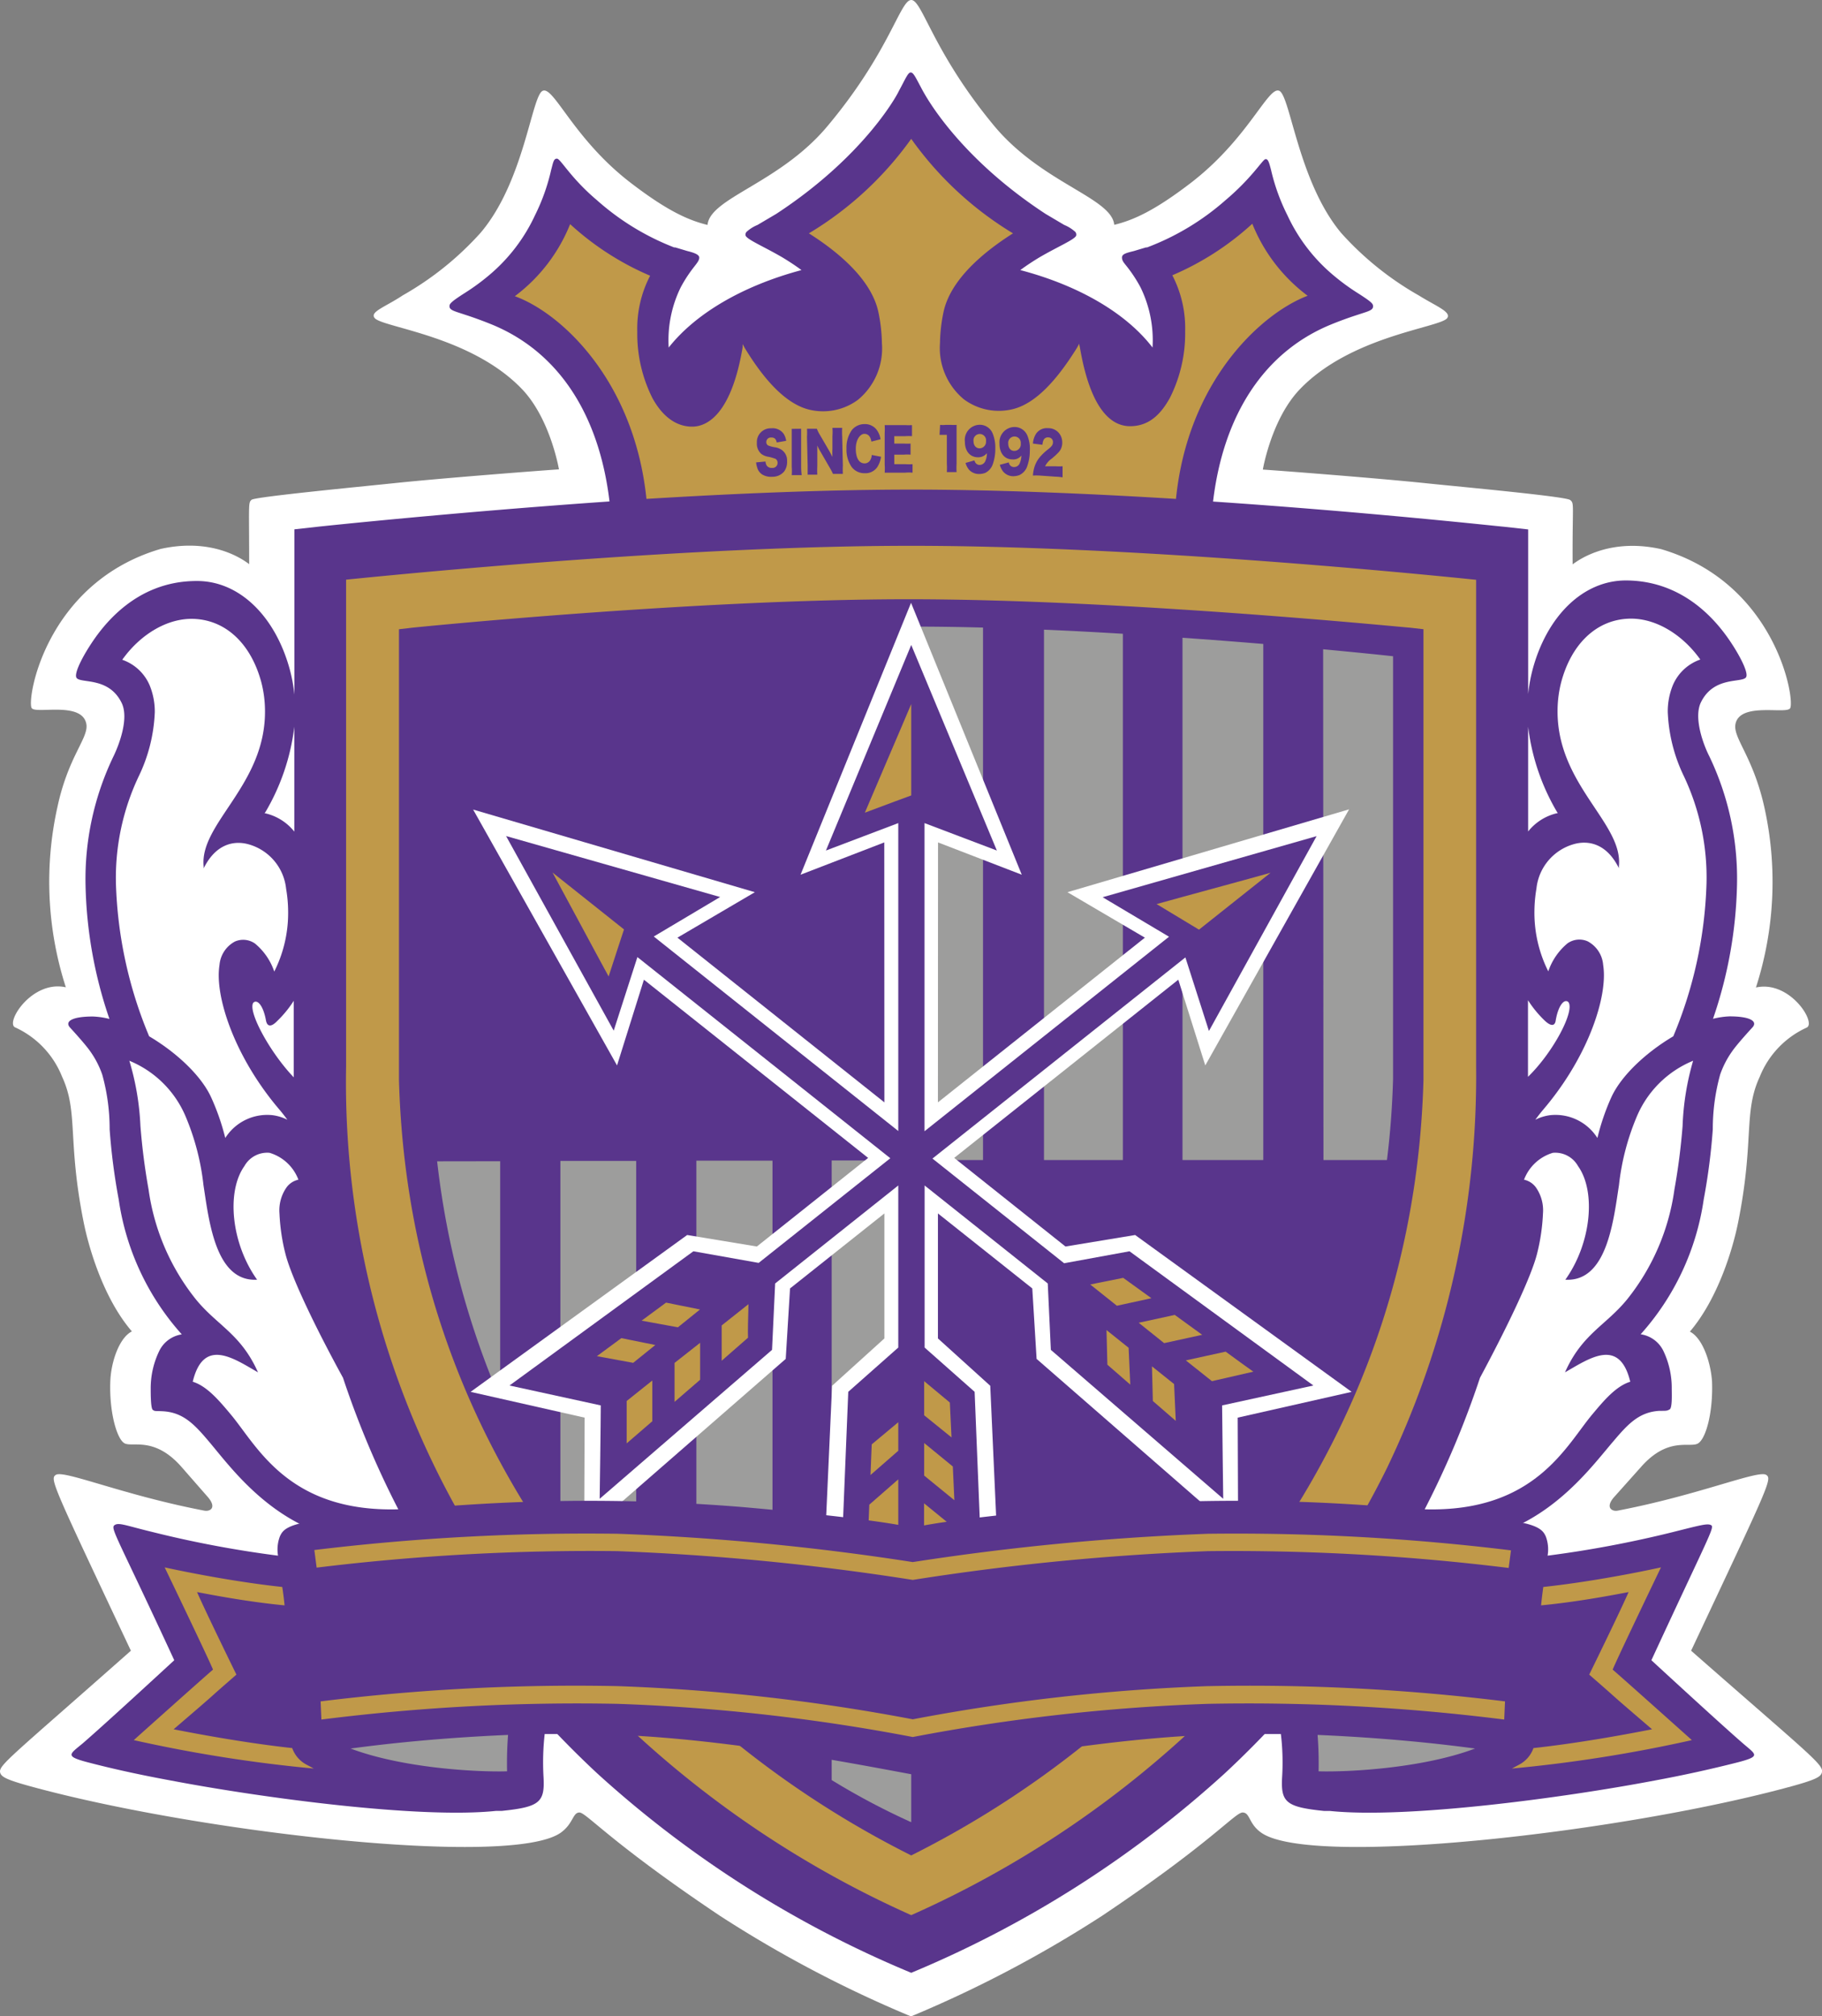 <?xml version="1.0" encoding="UTF-8" standalone="no"?>
<svg
   viewBox="0 0 78.9 87.31"
   version="1.1"
   id="svg17"
   sodipodi:docname="sanfrecce-hiroshima.svg"
   inkscape:version="1.4.2 (f4327f4, 2025-05-13)"
   xmlns:inkscape="http://www.inkscape.org/namespaces/inkscape"
   xmlns:sodipodi="http://sodipodi.sourceforge.net/DTD/sodipodi-0.dtd"
   xmlns="http://www.w3.org/2000/svg"
   xmlns:svg="http://www.w3.org/2000/svg">
  <rect x="0" y="0" width="78.9" height="87.31" fill="#808080" stroke="none"/>
  <defs
     id="defs17" />
  <sodipodi:namedview
     id="namedview17"
     pagecolor="#ffffff"
     bordercolor="#000000"
     borderopacity="0.25"
     inkscape:showpageshadow="2"
     inkscape:pageopacity="0.0"
     inkscape:pagecheckerboard="0"
     inkscape:deskcolor="#d1d1d1"
     inkscape:zoom="9.2429278"
     inkscape:cx="39.435557"
     inkscape:cy="43.654999"
     inkscape:window-width="1920"
     inkscape:window-height="1009"
     inkscape:window-x="-8"
     inkscape:window-y="-8"
     inkscape:window-maximized="1"
     inkscape:current-layer="svg17" />
  <path
     d="M104.33 79.564c.479 0 .93 2.233 3.569 5.423 2.074 2.511 5.112 3.134 5.222 4.312.824-.2 1.749-.608 3.354-1.844 2.472-1.917 3.315-4.178 3.794-3.958s.83 3.963 2.693 6.171a13.4 13.4 0 0 0 3.354 2.693c.771.479 1.437.719 1.212.992-.374.407-4.183.771-6.382 3.08-1.221 1.284-1.59 3.464-1.59 3.464.824.053 5.112.384 7.186.604 1.438.149 5.932.56 6.123.714.192.153.091.177.106 2.783 0 .03 1.36-1.207 3.832-.656 4.983 1.466 5.807 6.52 5.587 6.89-.163.273-2.142-.273-2.362.66-.144.61.747 1.385 1.246 3.628a14.9 14.9 0 0 1-.365 7.804c1.466-.325 2.63 1.529 2.2 1.735a3.95 3.95 0 0 0-2.037 2.136c-.714 1.538-.225 2.765-.934 6.3-.22 1.103-.853 3.273-2.089 4.73.551.277.9 1.322.958 2.146.053 1.317-.254 2.477-.603 2.693-.35.215-1.28-.317-2.458 1.006l-1.155 1.293c-.44.48-.11.661.13.614 3.53-.676 6.094-1.778 6.434-1.548.264.177.134.407-3.253 7.613 5.203 4.566 5.75 4.935 5.663 5.27-.043.182-.235.307-1.322.604-7.22 1.983-20.77 3.536-22.954 2.007-.551-.383-.48-.867-.805-.876s-1.323 1.279-6.085 4.47a52 52 0 0 1-8.279 4.36 52 52 0 0 1-8.279-4.36c-4.762-3.191-5.792-4.48-6.085-4.47-.292.01-.254.479-.805.876-2.184 1.529-15.733-.024-22.954-2.007-1.087-.297-1.279-.422-1.322-.604-.067-.316.48-.685 5.663-5.27-3.387-7.187-3.517-7.436-3.253-7.613.34-.23 2.903.872 6.434 1.548.24.047.57-.12.13-.614l-1.14-1.303c-1.18-1.322-2.128-.805-2.458-1.006s-.657-1.375-.604-2.693c.034-.824.383-1.868.934-2.146-1.236-1.437-1.868-3.627-2.089-4.729-.709-3.536-.22-4.762-.934-6.3a3.95 3.95 0 0 0-2.036-2.137c-.431-.206.733-2.06 2.199-1.734a14.9 14.9 0 0 1-.364-7.805c.479-2.242 1.39-3.018 1.246-3.627-.22-.958-2.2-.388-2.362-.66-.22-.37.603-5.424 5.586-6.89 2.491-.551 3.833.685 3.833.656 0-2.606-.048-2.654.105-2.784.154-.13 4.7-.565 6.123-.714 2.09-.22 6.377-.55 7.187-.603 0 0-.37-2.18-1.59-3.464-2.2-2.31-6.009-2.674-6.383-3.08-.244-.274.441-.48 1.213-.993a13.4 13.4 0 0 0 3.353-2.692c1.888-2.2 2.219-5.903 2.693-6.157s1.322 2.05 3.794 3.958c1.605 1.236 2.53 1.643 3.354 1.844.11-1.183 3.148-1.806 5.222-4.312 2.67-3.195 3.12-5.428 3.599-5.428"
     class="cls-1"
     style="fill:#fff;stroke-width:.479"
     transform="translate(-64.87 -79.564)"
     id="path1" />
  <path
     d="M104.33 164.989a46.9 46.9 0 0 0 13.601-8.658 41.8 41.8 0 0 0 7.925-10.06h.158c5.002.713 7.493-2.876 8.734-4.313.628-.742 1.107-1.25 1.979-1.303.33 0 .326 0 .445-.062.12-.063.091-.69.091-.91a3.7 3.7 0 0 0-.354-1.606 1.3 1.3 0 0 0-.992-.737 11.13 11.13 0 0 0 2.731-5.84 27 27 0 0 0 .393-3.038 8.8 8.8 0 0 1 .32-2.372 4 4 0 0 1 .523-1.01c.225-.327.872-1.026.872-1.026.235-.254-.067-.48-.987-.48a3.4 3.4 0 0 0-.719.106 19 19 0 0 0 1.04-5.826 12.25 12.25 0 0 0-1.207-5.557c-.245-.48-.685-1.653-.355-2.324.556-1.136 1.763-.829 1.95-1.078.11-.153-.158-.738-.55-1.356-.533-.838-1.97-2.831-4.648-2.841-1.888 0-3.435 1.581-4.044 3.866a7 7 0 0 0-.191 1.054v-7.129l-1.078-.12c-.087 0-5.683-.622-12.567-1.087.455-3.804 2.251-6.497 5.107-7.666a16 16 0 0 1 1.155-.421c.479-.159.69-.197.665-.393 0-.106-.172-.23-.608-.513a9.5 9.5 0 0 1-1.107-.805 7.5 7.5 0 0 1-1.993-2.601 8.7 8.7 0 0 1-.704-1.946c-.082-.316-.13-.512-.254-.479-.125.034-.585.815-1.72 1.773a11 11 0 0 1-3.397 2.046h-.048l-.527.158c-.33.081-.512.13-.512.278s.081.225.22.402a6 6 0 0 1 .58.887 5.2 5.2 0 0 1 .522 2.61c-1.14-1.485-3.181-2.682-5.725-3.353.282-.21.56-.388.804-.537.815-.479 1.558-.785 1.615-.958a.18.18 0 0 0-.038-.158 1.6 1.6 0 0 0-.48-.302l-.809-.479c-3.9-2.554-5.27-5.27-5.299-5.299-.307-.565-.407-.814-.532-.824-.124-.01-.225.259-.532.824 0 .024-1.399 2.745-5.299 5.3l-.81.478a1.6 1.6 0 0 0-.478.302.18.18 0 0 0-.039.158c.058.173.8.48 1.615.958.244.149.522.326.805.537-2.544.68-4.585 1.878-5.75 3.354a5.2 5.2 0 0 1 .523-2.611 6 6 0 0 1 .58-.887c.138-.177.225-.287.22-.402s-.182-.197-.513-.278l-.527-.158h-.048a11 11 0 0 1-3.344-2.046c-1.135-.958-1.571-1.787-1.725-1.797-.153-.01-.172.187-.254.48a8.7 8.7 0 0 1-.7 1.969 7.5 7.5 0 0 1-1.987 2.596 9.5 9.5 0 0 1-1.107.805c-.436.283-.599.408-.609.513-.024.196.197.235.666.393 0 0 .508.158 1.155.421 2.875 1.174 4.652 3.867 5.107 7.666-6.884.48-12.456 1.078-12.567 1.088l-1.078.12v7.157a7 7 0 0 0-.191-1.054c-.609-2.285-2.156-3.876-4.044-3.866-2.678 0-4.115 2.003-4.647 2.841-.393.618-.661 1.203-.551 1.356.187.249 1.394-.058 1.95 1.078.33.67-.11 1.82-.355 2.324a12.25 12.25 0 0 0-1.207 5.557 19 19 0 0 0 1.035 5.807 3.4 3.4 0 0 0-.719-.105c-.92 0-1.222.22-.987.479 0 0 .647.7.872 1.025a4 4 0 0 1 .522 1.01 8.8 8.8 0 0 1 .321 2.372 27 27 0 0 0 .393 3.038 11.13 11.13 0 0 0 2.731 5.84 1.3 1.3 0 0 0-.992.753 3.7 3.7 0 0 0-.354 1.605c0 .22 0 .838.09.91.092.072.116.043.446.062.872.053 1.351.56 1.98 1.303 1.24 1.466 3.731 5.04 8.733 4.312h.158a41.8 41.8 0 0 0 7.925 10.061 46.9 46.9 0 0 0 13.602 8.639m-26.715-53.957v4.542a2.25 2.25 0 0 0-1.246-.79h-.038a9.5 9.5 0 0 0 1.284-3.752m-1.773 11.949c.163-.158.426.105.546.771.058.297.25.268.48.029a4.8 4.8 0 0 0 .723-.882v3.315c-1.026-1.068-2.008-2.87-1.75-3.233m56.487-8.203h-.039a2.25 2.25 0 0 0-1.245.79v-4.536a9.5 9.5 0 0 0 1.284 3.746m-1.29 11.413v-3.316a4.8 4.8 0 0 0 .724.882c.254.24.446.268.48-.029.12-.666.383-.93.546-.771.287.388-.671 2.19-1.75 3.234"
     class="cls-2"
     style="fill:#59358c;stroke-width:.479"
     transform="translate(-64.87 -79.564)"
     id="path2" />
  <path
     d="M104.33 85.577a14.8 14.8 0 0 0 4.407 4.091c-1.24.786-2.716 1.989-3.013 3.426a7 7 0 0 0-.149 1.332 2.88 2.88 0 0 0 1.035 2.429 2.54 2.54 0 0 0 2.118.426c.896-.22 1.806-1.087 2.783-2.663l.096-.173c0 .077.024.139.024.144.48 2.84 1.437 3.435 2.185 3.43.747-.005 1.279-.431 1.72-1.236a6.2 6.2 0 0 0 .656-2.875 4.97 4.97 0 0 0-.556-2.424 12.2 12.2 0 0 0 3.464-2.232 7.27 7.27 0 0 0 2.396 3.119c-2.008.761-5.189 3.684-5.701 8.796-3.747-.23-7.805-.403-11.466-.403s-7.718.173-11.465.403c-.531-5.127-3.693-8.05-5.7-8.777a7.27 7.27 0 0 0 2.395-3.12 12.2 12.2 0 0 0 3.464 2.233 4.97 4.97 0 0 0-.556 2.425 6.2 6.2 0 0 0 .656 2.874c.441.805 1.035 1.236 1.72 1.236s1.706-.589 2.185-3.43v-.144l.096.173c.958 1.576 1.887 2.443 2.783 2.664a2.54 2.54 0 0 0 2.118-.427 2.88 2.88 0 0 0 1.035-2.448 7 7 0 0 0-.149-1.332c-.297-1.437-1.772-2.64-3.013-3.426a14.8 14.8 0 0 0 4.431-4.091"
     class="cls-3"
     style="fill:#c09949;stroke-width:.479"
     transform="translate(-64.87 -79.564)"
     id="path3" />
  <path
     d="M98.02 99.548a.4.4 0 0 0 .052.177.26.26 0 0 0 .23.1.216.216 0 0 0 .24-.225.2.2 0 0 0-.086-.167 2 2 0 0 0-.297-.087.7.7 0 0 1-.317-.124.58.58 0 0 1-.196-.48.594.594 0 0 1 .618-.632.58.58 0 0 1 .551.254.8.8 0 0 1 .1.288l-.411.071c-.03-.158-.101-.22-.25-.215a.196.196 0 0 0-.2.201.16.16 0 0 0 .09.149 1.3 1.3 0 0 0 .273.072.7.7 0 0 1 .317.124.56.56 0 0 1 .22.48.7.7 0 0 1-.13.45.66.66 0 0 1-.512.225.74.74 0 0 1-.436-.1.52.52 0 0 1-.216-.298 1 1 0 0 1-.048-.225zM99.562 98.13v1.648a3 3 0 0 0 .024.359h-.43a2.5 2.5 0 0 0 0-.355v-1.648zM100.77 99.073c.057.1.096.178.148.278a3 3 0 0 1 0-.354v-.547a2.4 2.4 0 0 0 0-.359h.422a3 3 0 0 0 0 .364l.029 1.27a4 4 0 0 0 0 .36h-.427a3 3 0 0 0-.158-.298l-.373-.647a2 2 0 0 1-.149-.287v.891a4 4 0 0 0 0 .374h-.417v-.374l-.029-1.26a3 3 0 0 0 0-.355h.427a1.7 1.7 0 0 0 .148.293zM102.605 98.685q-.057-.336-.307-.335c-.168 0-.369.235-.369.642s.144.637.379.637a.28.28 0 0 0 .254-.153.45.45 0 0 0 .057-.211l.403.077a1.1 1.1 0 0 1-.163.45.62.62 0 0 1-.537.263.69.69 0 0 1-.57-.268 1.3 1.3 0 0 1-.225-.795 1.3 1.3 0 0 1 .235-.81.7.7 0 0 1 .55-.254.63.63 0 0 1 .57.321.9.9 0 0 1 .12.336zM104.387 100.031a1.7 1.7 0 0 0-.316 0h-.891a2.5 2.5 0 0 0 0-.359v-1.346a3 3 0 0 0 0-.355h.896a2 2 0 0 0 .287 0v.48a2 2 0 0 0-.287 0h-.48v.32h.417a2 2 0 0 0 .288 0v.48a1.6 1.6 0 0 0-.288 0h-.416v.412h.479a2 2 0 0 0 .311 0zM105.58 97.962a1 1 0 0 0 .235 0h.244a1.5 1.5 0 0 0 .235 0v1.677a3 3 0 0 0 0 .368h-.422a3 3 0 0 0 0-.368v-1.246h-.316zM107.065 99.5a.5.5 0 0 0 .048.105.22.22 0 0 0 .182.091.27.27 0 0 0 .245-.172.8.8 0 0 0 .067-.336.48.48 0 0 1-.384.177c-.345 0-.57-.263-.57-.675a.656.656 0 0 1 .642-.733.6.6 0 0 1 .556.364 1.6 1.6 0 0 1 .12.661 2 2 0 0 1-.11.685.66.66 0 0 1-.326.374.8.8 0 0 1-.259.048.58.58 0 0 1-.445-.187.8.8 0 0 1-.149-.292zm.503-.834a.273.273 0 1 0-.541 0c0 .187.105.311.263.311a.283.283 0 0 0 .278-.311M108.555 99.586a.3.3 0 0 0 .043.11.22.22 0 0 0 .182.091.26.26 0 0 0 .25-.168.9.9 0 0 0 .071-.33.44.44 0 0 1-.388.168c-.345 0-.565-.274-.56-.686a.66.66 0 0 1 .656-.718.6.6 0 0 1 .551.373 1.5 1.5 0 0 1 .106.662 2 2 0 0 1-.12.685.65.65 0 0 1-.336.364.8.8 0 0 1-.258.048.57.57 0 0 1-.441-.201.8.8 0 0 1-.144-.293zm.518-.815a.273.273 0 1 0-.542 0c0 .187.096.312.254.317a.283.283 0 0 0 .288-.317M109.892 100.156a3 3 0 0 0-.292 0 1.6 1.6 0 0 1 .043-.287 1.25 1.25 0 0 1 .278-.537 2.4 2.4 0 0 1 .34-.316c.168-.134.206-.197.206-.312a.196.196 0 0 0-.206-.2.2.2 0 0 0-.201.114.6.6 0 0 0-.048.206l-.412-.053a.9.9 0 0 1 .139-.43.56.56 0 0 1 .512-.236.59.59 0 0 1 .551.326.64.64 0 0 1 .067.288.6.6 0 0 1-.177.45 3 3 0 0 1-.278.254.9.9 0 0 0-.287.33h.45a2 2 0 0 0 .307 0v.48a3 3 0 0 0-.326-.03z"
     class="cls-2"
     style="fill:#59358c;stroke-width:.479"
     transform="translate(-64.87 -79.564)"
     id="path4" />
  <path
     d="M69.891 117.84a18.5 18.5 0 0 0 1.438 6.597c1.16.685 2.247 1.687 2.683 2.64a10 10 0 0 1 .613 1.763 2.15 2.15 0 0 1 2.05-.987 2 2 0 0 1 .638.197 7 7 0 0 0-.345-.441c-1.763-2.07-2.616-4.389-2.626-5.788a3 3 0 0 1 .034-.479 1.27 1.27 0 0 1 .67-1.01.89.89 0 0 1 .868.09 2.7 2.7 0 0 1 .833 1.212 5.65 5.65 0 0 0 .6-2.625 6 6 0 0 0-.087-.958 2.24 2.24 0 0 0-1.59-1.917c-.619-.187-1.438-.067-1.98 1.03v-.076c-.2-1.874 2.708-3.536 2.655-6.794a5 5 0 0 0-.158-1.184c-.441-1.648-1.51-2.673-2.875-2.745-1.202-.067-2.395.704-3.148 1.768a2 2 0 0 1 1.189 1.112 3 3 0 0 1 .22 1.159 7 7 0 0 1-.7 2.784 10.26 10.26 0 0 0-.982 4.652"
     class="cls-1"
     style="fill:#fff;stroke-width:.479"
     transform="translate(-64.87 -79.564)"
     id="path5" />
  <path
     d="M77.212 133.785a8.6 8.6 0 0 1-.24-1.677 1.73 1.73 0 0 1 .312-1.136.86.86 0 0 1 .508-.326 1.92 1.92 0 0 0-1.25-1.164 1.13 1.13 0 0 0-1.088.575c-.79 1.107-.57 3.354.55 4.92-1.796.101-2.079-2.515-2.323-4.096a10.6 10.6 0 0 0-.78-2.99 4.5 4.5 0 0 0-2.43-2.395 11.5 11.5 0 0 1 .48 2.822 28 28 0 0 0 .354 2.76 9.74 9.74 0 0 0 2.046 4.748c.929 1.14 1.95 1.494 2.692 3.162-1.03-.585-2.357-1.543-2.827.407.6.182 1.121.786 1.625 1.39 1.14 1.34 2.467 4.268 7.277 4.134a40 40 0 0 1-2.395-5.697c-1.107-2.017-2.267-4.379-2.51-5.437M138.768 117.84a18.5 18.5 0 0 1-1.438 6.597c-1.159.685-2.247 1.687-2.683 2.64a10 10 0 0 0-.603 1.763 2.15 2.15 0 0 0-2.05-.987 2 2 0 0 0-.638.197q.173-.238.345-.441c1.763-2.07 2.616-4.389 2.625-5.788a3 3 0 0 0-.033-.479 1.27 1.27 0 0 0-.676-1.02.89.89 0 0 0-.867.09 2.7 2.7 0 0 0-.833 1.213 5.65 5.65 0 0 1-.6-2.626 6 6 0 0 1 .087-.958 2.24 2.24 0 0 1 1.59-1.916c.619-.187 1.438-.067 1.98 1.03v-.077c.2-1.873-2.708-3.536-2.655-6.794a5 5 0 0 1 .158-1.183c.44-1.648 1.51-2.674 2.875-2.745 1.202-.068 2.395.704 3.148 1.767a2 2 0 0 0-1.189 1.112 3 3 0 0 0-.22 1.16 7 7 0 0 0 .7 2.783 10.26 10.26 0 0 1 .977 4.662"
     class="cls-1"
     style="fill:#fff;stroke-width:.479"
     transform="translate(-64.87 -79.564)"
     id="path6" />
  <path
     d="M131.447 133.785a8.6 8.6 0 0 0 .24-1.677 1.73 1.73 0 0 0-.312-1.136.86.86 0 0 0-.508-.326 1.92 1.92 0 0 1 1.25-1.164 1.13 1.13 0 0 1 1.088.575c.79 1.107.57 3.354-.55 4.92 1.796.101 2.079-2.515 2.323-4.096a10.6 10.6 0 0 1 .781-2.99 4.5 4.5 0 0 1 2.43-2.395 11.5 11.5 0 0 0-.456 2.822 28 28 0 0 1-.355 2.76 9.74 9.74 0 0 1-2.045 4.748c-.93 1.14-1.95 1.494-2.693 3.162 1.03-.585 2.357-1.543 2.827.407-.6.182-1.121.786-1.624 1.39-1.14 1.34-2.468 4.268-7.278 4.134a40 40 0 0 0 2.395-5.697c1.083-2.017 2.243-4.379 2.487-5.437"
     class="cls-1"
     style="fill:#fff;stroke-width:.479"
     transform="translate(-64.87 -79.564)"
     id="path7" />
  <path
     d="M104.33 103.198c-9.286 0-20.923 1.107-24.473 1.466v21.081a37.99 37.99 0 0 0 12.38 28.747 44.1 44.1 0 0 0 12.093 8 44.1 44.1 0 0 0 12.092-7.981 38.9 38.9 0 0 0 8.51-11.38 39.2 39.2 0 0 0 3.86-17.381v-21.08c-3.54-.365-15.177-1.472-24.462-1.472"
     class="cls-3"
     style="fill:#c09949;stroke-width:.479"
     transform="translate(-64.87 -79.564)"
     id="path8" />
  <path
     d="M125.933 106.744c-.12 0-12.285-1.222-21.603-1.232-9.32-.01-21.484 1.217-21.603 1.232l-.58.067v19.51c.335 12.36 6.339 20.83 11.316 25.76a42 42 0 0 0 10.867 7.825 42 42 0 0 0 10.866-7.824c4.978-4.93 10.98-13.415 11.316-25.762v-19.51z"
     class="cls-2"
     style="fill:#59358c;stroke-width:.479"
     transform="translate(-64.87 -79.564)"
     id="path9" />
  <path
     d="M122.181 129.794h2.75q.211-1.689.264-3.493V107.98c-.609-.067-1.663-.173-3.028-.302zM116.077 107.18v22.614h3.498v-22.346a249 249 0 0 0-3.498-.268M83.8 129.851a36.4 36.4 0 0 0 2.73 10.296v-10.3zM98.322 129.822h-3.297v22.35a38 38 0 0 0 3.297 2.717zM110.079 129.794h3.416v-22.787c-1.121-.067-2.271-.13-3.416-.177zM89.137 145.13a35 35 0 0 0 3.282 4.374v-19.672h-3.282zM104.33 129.794h3.109v-23.055a114 114 0 0 0-3.11-.043zM104.33 129.813h-3.445v26.83a31 31 0 0 0 3.445 1.825z"
     class="cls-4"
     style="fill:#9d9d9c;stroke-width:.479"
     transform="translate(-64.87 -79.564)"
     id="path10" />
  <path
     d="m134.15 109.57 7 4.11-18.71 14.89.01-23.5 7.57 2.92-10.01-24.58-9.99 24.58 7.57-2.92.01 23.5-18.71-14.89 7-4.11-25.47-7.47 13.01 23.13 2.43-7.75 20.27 16.11-10.06 8.01-6.3-1.04-19.58 14.18 10.31 2.33-.04 10.57 18.22-15.88.39-6.37 8.53-6.78v11.3l-4.73 4.28-1.09 24.14 8.24-6.61 8.24 6.61-1.09-24.14-4.73-4.28v-11.3l8.53 6.78.39 6.37 18.22 15.88-.04-10.57 10.3-2.33-19.57-14.18-6.3 1.04-10.06-8.01 20.26-16.11 2.44 7.75 13-23.15z"
     class="cls-1"
     style="fill:#fff"
     transform="matrix(.479 0 0 .479 -18.033 -13.851)"
     id="path11" />
  <path
     d="m113.782 133.746-2.831.518-5.702-4.533 10.953-8.71 1.02 3.186 4.662-8.437-9.266 2.645 2.875 1.71-10.588 8.423v-13.343l3.133 1.188-3.708-8.902-3.694 8.902 3.133-1.188v13.333l-10.588-8.422 2.874-1.71-9.27-2.64 4.661 8.427 1.026-3.186 10.952 8.71-5.701 4.532-2.827-.503-7.963 5.812 3.953.862c0 .68-.048 4.044-.048 4.044l7.464-6.449.135-2.875 5.332-4.244v7.018l-2.166 1.917-.402 9.855 3.138-2.558 3.134 2.558-.398-9.855-2.166-1.917v-7.018l5.333 4.244.134 2.875 7.464 6.449s-.043-3.354-.048-4.044l3.953-.862z"
     class="cls-2"
     style="fill:#59358c;stroke-width:.479"
     transform="translate(-64.87 -79.564)"
     id="path12" />
  <path
     d="M104.33 110.05c-.537 1.274-1.52 3.545-2.008 4.704.82-.311 1.955-.728 2.008-.747zM102.514 144.718c-.039 1.001-.077 1.916-.1 2.53l1.355-1.107v-2.52zM102.566 143.434l1.203-1.05v-1.236l-1.15.959c-.014.416-.033.867-.053 1.327M104.89 139.37v1.477l1.184.958c-.039-.796-.063-1.38-.072-1.51zM104.89 143.458l1.308 1.068c-.024-.479-.048-.987-.067-1.461l-1.24-1.016zM104.885 146.107l1.438 1.145c0-.373-.043-.89-.067-1.475l-1.37-1.117zM119.891 117.356c-1.332.374-3.723 1.016-4.935 1.356l1.835 1.107zM92.654 136.75l1.571.288.958-.772-1.47-.297zM90.718 138.288l1.572.288.958-.772-1.471-.297zM97.282 136.036l-1.16.92v1.529l1.14-.997c-.014-.225.006-.867.02-1.452M94.081 138.58v1.687l1.107-.958v-1.6zM92.007 140.229v1.835l1.111-.959v-1.763zM88.797 117.346c.661 1.213 1.825 3.397 2.429 4.5.268-.83.647-1.984.666-2.037zM113.816 139.52l-.072-1.596-.958-.767.038 1.5zM115.785 141.09l-.072-1.594-.958-.767.038 1.5zM112.082 135.184l1.154.92 1.495-.326-1.222-.882zM115.282 137.723l1.648-.36-1.188-.862-1.562.34zM117.352 139.37l1.792-.411c-.307-.216-.724-.522-1.198-.867l-1.725.378z"
     class="cls-3"
     style="fill:#c09949;stroke-width:.479"
     transform="translate(-64.87 -79.564)"
     id="path13" />
  <path
     d="M140.344 155.052c-.891-.771-3.224-2.918-3.962-3.598 2.458-5.318 2.745-5.75 2.592-5.845-.153-.096-.48 0-1.687.302a48 48 0 0 1-5.4 1.015 1.6 1.6 0 0 0-.08-.838c-.11-.225-.26-.556-1.864-.709-2.041-.196-4.312-.541-6.09-.647a81.4 81.4 0 0 0-12.097.091c-5.5.48-7.082.82-7.36.9-.272-.08-1.854-.416-7.354-.9a81.4 81.4 0 0 0-12.097-.09c-1.758.105-4.049.45-6.09.646-1.61.153-1.753.48-1.863.709a1.6 1.6 0 0 0-.082.838 47 47 0 0 1-5.4-1.015c-1.197-.288-1.504-.441-1.686-.302s.134.527 2.592 5.845c-.738.68-3.07 2.827-3.962 3.598-.575.48-.795.556.225.824 1.208.316 2.396.566 3.589.786 3.976.757 10.76 1.662 14.071 1.317h.25c1.676-.172 1.887-.378 1.815-1.518a11 11 0 0 1 .053-1.811h1.284c5.38-.043 11.805 1.226 14.656 1.753 2.874-.527 9.28-1.796 14.66-1.753h1.28a10.3 10.3 0 0 1 .057 1.81c-.072 1.141.139 1.347 1.811 1.52h.254c3.31.344 10.09-.561 14.071-1.318a55 55 0 0 0 3.589-.786c1.02-.268.8-.326.225-.824"
     class="cls-2"
     style="fill:#59358c;stroke-width:.479"
     transform="translate(-64.87 -79.564)"
     id="path14" />
  <path
     d="M86.828 156.264a16 16 0 0 1 .043-1.576c-2.918.125-5.27.379-6.818.59 2.238.843 5.424 1.025 6.775.986M121.97 156.264a16 16 0 0 0-.043-1.576c2.918.125 5.27.379 6.818.59-2.233.843-5.424 1.025-6.775.986"
     class="cls-4"
     style="fill:#9d9d9c;stroke-width:.479"
     transform="translate(-64.87 -79.564)"
     id="path15" />
  <path
     d="M72.004 147.44c.062.128 1.917 3.985 2.09 4.421-.37.312-3.431 3.052-3.431 3.052a62 62 0 0 0 7.795 1.231l-.312-.167a1.3 1.3 0 0 1-.622-.719c-1.917-.21-3.867-.565-5.136-.814 2.309-1.98 1.073-.935 2.72-2.367 0 0-1.298-2.645-1.705-3.574.805.153 2.242.426 3.79.575a14 14 0 0 0-.1-.796c-2.53-.273-5.089-.848-5.089-.848zM117.174 152.575a84 84 0 0 0-12.777 1.437 84 84 0 0 0-12.773-1.437 90 90 0 0 0-12.87.661l.034.786a88.4 88.4 0 0 1 12.816-.68 83 83 0 0 1 12.793 1.437 83 83 0 0 1 12.792-1.437 88.4 88.4 0 0 1 12.82.68l.034-.786a90 90 0 0 0-12.869-.66M117.174 145.978a110 110 0 0 0-12.777 1.226 109 109 0 0 0-12.773-1.226 98 98 0 0 0-13.142.704l.1.762a97.5 97.5 0 0 1 13.027-.714 108 108 0 0 1 12.788 1.246 108 108 0 0 1 12.792-1.246 97.5 97.5 0 0 1 13.012.728l.101-.762a98 98 0 0 0-13.128-.718M136.794 147.44c-.062.128-1.917 3.985-2.089 4.421.369.312 3.43 3.052 3.43 3.052a62 62 0 0 1-7.795 1.231l.312-.167a1.3 1.3 0 0 0 .623-.719c1.916-.21 3.866-.565 5.136-.814-2.31-1.98-1.074-.935-2.722-2.367 0 0 1.299-2.645 1.706-3.574-.805.153-2.242.426-3.79.575q.044-.43.096-.796c2.534-.273 5.093-.848 5.093-.848z"
     class="cls-3"
     style="fill:#c09949;stroke-width:.479"
     transform="translate(-64.87 -79.564)"
     id="path16" />
</svg>
